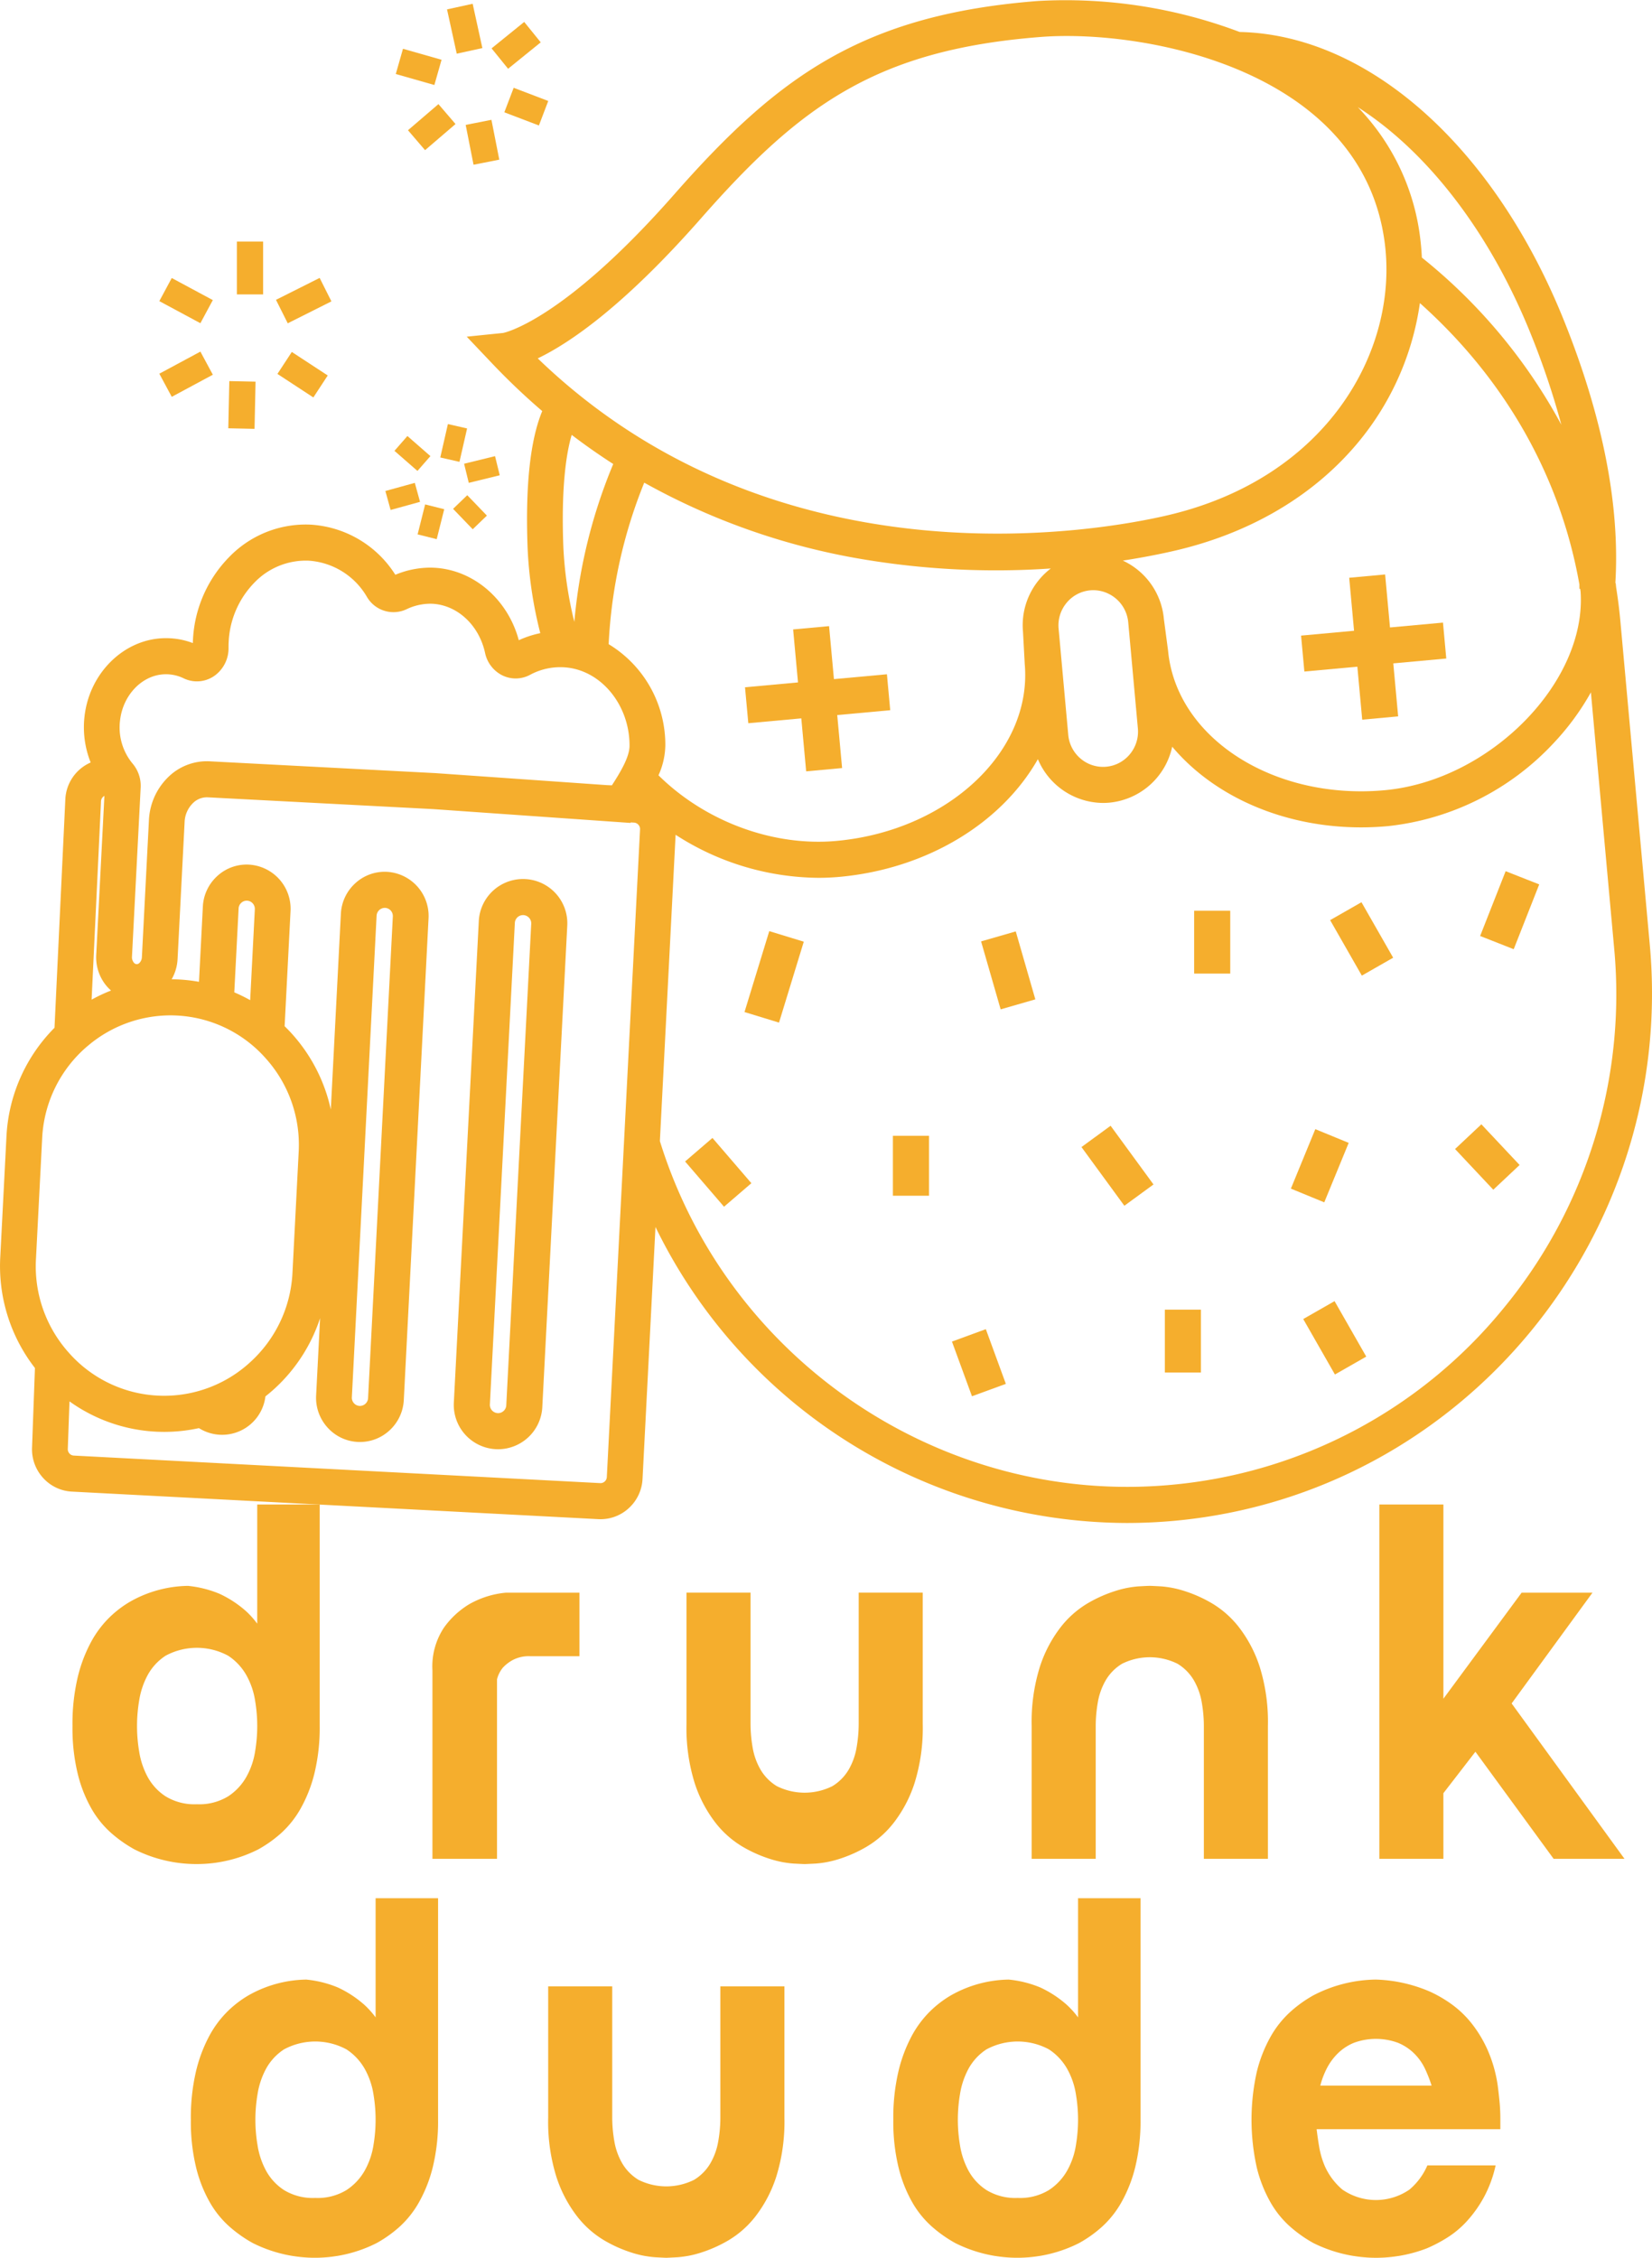 <!-- eslint-disable -->
<svg xmlns="http://www.w3.org/2000/svg" width="283.705" height="387.73" viewBox="0 0 283.705 387.73">
  <g id="Group_230" data-name="Group 230" transform="translate(-334.489 -155.375)">
    <path id="Path_355" data-name="Path 355" d="M692.334,353.916" transform="translate(-158.024 -88.183)" fill="#f5ae2d" stroke="#030504" stroke-miterlimit="10" stroke-width="1"/>
    <g id="Group_228" data-name="Group 228" transform="translate(334.489 155.375)">
      <path id="Path_356" data-name="Path 356" d="M617.813,317.616,612.758,262c-.168-1.853-.412-3.8-.72-5.736l-.077-.755-.039,0c-.005-.033-.01-.065-.015-.1.787-13.289-2.172-28.4-8.8-44.909-5.855-14.594-14.129-26.947-23.926-35.721-9.9-8.869-20.9-13.678-31.8-13.912a84.728,84.728,0,0,0-34.608-5.326c-30.2,2.341-44.745,13.023-62.5,33.217-19.206,21.843-29.308,23.783-29.371,23.795l-6.259.641L419,217.784a115.935,115.935,0,0,0,8.609,8.188c-2.05,4.923-2.9,12.734-2.524,23.231a71.436,71.436,0,0,0,2.19,14.906,17.082,17.082,0,0,0-3.692,1.211c-1.876-7.014-7.755-12.093-14.516-12.446a13.758,13.758,0,0,0-1.639.015c-.217.012-.433.033-.672.057-.3.033-.6.076-.884.124a14.933,14.933,0,0,0-2.005.472l-.069.021c-.51.162-.978.333-1.418.518a18.5,18.5,0,0,0-14.537-8.608,18.265,18.265,0,0,0-13.952,5.518,21.8,21.8,0,0,0-6.269,14.379c-.007.141-.013.287-.017.439a12.922,12.922,0,0,0-3.916-.824c-.409-.021-.836-.024-1.268-.005-6.785.295-12.55,6.032-13.408,13.346a16.324,16.324,0,0,0,1.046,7.993,7.254,7.254,0,0,0-4.349,6.321l-1.861,39.237a28.473,28.473,0,0,0-8.25,18.652l-1.069,20.818a28.52,28.52,0,0,0,5.96,18.959l-.495,13.57a7.279,7.279,0,0,0,1.852,5.254,7.155,7.155,0,0,0,4.988,2.4l90.413,4.73a7.163,7.163,0,0,0,5.206-1.868,7.272,7.272,0,0,0,2.38-5.033l2.223-43.277a90.332,90.332,0,0,0,80.922,50.836h.007c2.743,0,5.523-.128,8.26-.381C585.762,411.956,622.353,367.58,617.813,317.616Zm-170,33.715,2.7-52.6a45.694,45.694,0,0,0,24.506,7.393c1.247,0,2.5-.057,3.72-.17,14.757-1.365,27.653-9.064,33.99-20.205a12.226,12.226,0,0,0,11.188,7.517c.371,0,.747-.017,1.118-.052a12.226,12.226,0,0,0,10.761-9.609c7.317,8.7,19.335,13.855,32.435,13.855,1.537,0,3.1-.072,4.641-.215a45.506,45.506,0,0,0,28.5-14.334,43.7,43.7,0,0,0,6.329-8.637l3.99,43.906a84.749,84.749,0,0,1-19.085,61.976,83.267,83.267,0,0,1-56.929,30.207C496.476,413.994,459.539,389.17,447.812,351.331ZM363,271.165c.125,0,.247,0,.369.01a6.921,6.921,0,0,1,2.667.692,5.223,5.223,0,0,0,5.37-.5,5.806,5.806,0,0,0,2.331-4.721c0-.365,0-.665.019-.949a15.591,15.591,0,0,1,4.454-10.3,12.223,12.223,0,0,1,9.315-3.735,12.513,12.513,0,0,1,10,6.257,5.275,5.275,0,0,0,6.832,2.057,9.231,9.231,0,0,1,1.237-.487l.06-.018a8.677,8.677,0,0,1,1.229-.288c.175-.031.351-.056.556-.078.113-.012.225-.024.352-.03a8.358,8.358,0,0,1,.958-.013c4.3.224,8.012,3.69,9.04,8.43a5.6,5.6,0,0,0,2.861,3.811,5.205,5.205,0,0,0,4.864-.037,10.892,10.892,0,0,1,6.41-1.246c6,.684,10.692,6.573,10.679,13.408,0,2.026-1.7,4.744-3.029,6.812l-.835-.032-29.476-2.065-38.781-2.029a9.478,9.478,0,0,0-7.241,2.85,11.019,11.019,0,0,0-3.176,7.263l-1.209,23.525a1.45,1.45,0,0,1-.4.962.64.64,0,0,1-.515.235.683.683,0,0,1-.487-.287,1.456,1.456,0,0,1-.3-1l1.493-29.04a5.89,5.89,0,0,0-1.38-4.107,9.708,9.708,0,0,1-2.156-7.46h0c.508-4.328,3.762-7.717,7.571-7.883C362.786,271.167,362.893,271.165,363,271.165Zm15.252,40.364-.8,15.606a27.915,27.915,0,0,0-2.727-1.343l.741-14.408a1.4,1.4,0,0,1,.462-.969,1.365,1.365,0,0,1,1-.365,1.383,1.383,0,0,1,.964.465A1.4,1.4,0,0,1,378.25,311.529Zm16.663,83.806,4.25-82.712a1.417,1.417,0,0,1,1.391-1.336l.075,0a1.4,1.4,0,0,1,1.321,1.479L397.7,395.48a1.4,1.4,0,0,1-.463.97,1.37,1.37,0,0,1-1.964-.1A1.4,1.4,0,0,1,394.913,395.335ZM349.36,335.155l.312-.259a21.942,21.942,0,0,1,14.072-5.151c.383,0,.768.009,1.155.03a21.815,21.815,0,0,1,15.219,7.345,22.212,22.212,0,0,1,5.667,16.033l-1.07,20.818a22.168,22.168,0,0,1-7.28,15.355,21.817,21.817,0,0,1-31.108-1.627,22.217,22.217,0,0,1-5.666-16.032l1.069-20.819A22.129,22.129,0,0,1,349.36,335.155Zm-2.937,60.882a27.89,27.89,0,0,0,22.23,4.591,7.487,7.487,0,0,0,11.417-5.449c.548-.433,1.033-.843,1.479-1.248a28.391,28.391,0,0,0,7.911-12.188l-.682,13.271a7.6,7.6,0,0,0,1.934,5.483A7.466,7.466,0,0,0,395.919,403c.132.007.263.01.394.01a7.483,7.483,0,0,0,5.038-1.96,7.584,7.584,0,0,0,2.484-5.252l4.25-82.713a7.589,7.589,0,0,0-7.138-7.989h0a7.462,7.462,0,0,0-5.434,1.951,7.581,7.581,0,0,0-2.484,5.252L391.3,345.92a28.455,28.455,0,0,0-6.621-12.949c-.385-.432-.816-.879-1.311-1.363l1.016-19.759a7.592,7.592,0,0,0-7.139-7.99,7.438,7.438,0,0,0-5.434,1.951,7.582,7.582,0,0,0-2.485,5.252l-.664,12.92a28.21,28.21,0,0,0-3.446-.4c-.4-.021-.813-.031-1.251-.033a7.725,7.725,0,0,0,1.019-3.481l1.209-23.525a4.8,4.8,0,0,1,1.361-3.178,3.4,3.4,0,0,1,2.6-1.066l38.727,2.025,33.879,2.374.054-.087.571.03a1.116,1.116,0,0,1,1.023,1.145L438.7,409.04a1.082,1.082,0,0,1-.358.75,1.046,1.046,0,0,1-.776.282l-90.412-4.73a1.065,1.065,0,0,1-.743-.361,1.116,1.116,0,0,1-.278-.83Zm86.7-133.866a65.569,65.569,0,0,1-1.9-13.192c-.363-10.145.533-15.828,1.446-18.919,2.327,1.771,4.722,3.449,7.134,5A90.717,90.717,0,0,0,433.123,262.172Zm139.206-64.813c2.222,18.242-9.873,40.073-37.289,46.5-10.822,2.539-66.692,13.11-108.2-26.936,5.625-2.709,14.878-9.084,28.038-24.051,17.023-19.36,30.1-28.96,58.377-31.151C530.941,160.352,568.663,167.261,572.329,197.358Zm6.34,2.249c-.05-1.093-.131-2.078-.243-3a39.053,39.053,0,0,0-10.756-22.829c12.107,7.753,22.786,21.706,29.748,39.057a136.928,136.928,0,0,1,5.208,15.48A93.816,93.816,0,0,0,578.669,199.607Zm27.065,56.871.121.009.035.215.035.209c1.122,15.57-15.527,32.492-33.613,34.166-19.093,1.766-35.8-8.96-37.222-23.936l-.725-5.48a12.24,12.24,0,0,0-7.044-10.013c3.952-.61,7.073-1.269,9.111-1.747,12.215-2.866,22.619-8.8,30.088-17.154a47.969,47.969,0,0,0,11.814-25.321c14.669,13.109,24.135,29.811,27.4,48.368l-.007.119ZM529.9,280.461a6.051,6.051,0,0,1-1.365,4.425,5.957,5.957,0,0,1-8.446.786,6.035,6.035,0,0,1-2.144-4.1l-1.657-18.234a6.054,6.054,0,0,1,1.363-4.427,5.95,5.95,0,0,1,4.067-2.157q.277-.026.552-.026a6.067,6.067,0,0,1,5.973,5.5Zm-84.778-42.2A116.353,116.353,0,0,0,483.783,251.6a138.173,138.173,0,0,0,31.165,1.4,12.048,12.048,0,0,0-2.015,1.939,12.234,12.234,0,0,0-2.76,8.935l.3,5.563c1.3,14.965-13.182,28.578-32.289,30.346h0c-10.856,1.007-22.549-3.3-30.612-11.264a12.906,12.906,0,0,0,1.175-5.081A20.185,20.185,0,0,0,439.017,266,84.532,84.532,0,0,1,445.126,238.265Zm-94.107,81.077a7.673,7.673,0,0,0,1.683,5.251,7.119,7.119,0,0,0,.862.889,28.3,28.3,0,0,0-3.339,1.57l1.618-34.1a1.105,1.105,0,0,1,.373-.749,1.155,1.155,0,0,1,.206-.148Z" transform="translate(-334.489 -155.375)" fill="#f5ae2d"/>
      <path id="Path_357" data-name="Path 357" d="M564.378,362.894l9.1-.834.835,9.1,6.171-.567-.835-9.1,9.1-.834-.566-6.172-9.1.834-.835-9.1-6.172.566.835,9.1-9.1.834Z" transform="translate(-435.867 -238.695)" fill="#f5ae2d"/>
      <path id="Path_358" data-name="Path 358" d="M759.961,338.737l-9.1.834-.835-9.1-6.171.567.835,9.1-9.1.834.566,6.171,9.1-.834.835,9.1,6.171-.567-.835-9.1,9.1-.834Z" transform="translate(-512.152 -231.818)" fill="#f5ae2d"/>
      <rect id="Rectangle_133" data-name="Rectangle 133" width="4.507" height="9.077" transform="translate(40.68 41.482)" fill="#f5ae2d"/>
      <rect id="Rectangle_134" data-name="Rectangle 134" width="8.391" height="4.507" transform="translate(47.395 51.492) rotate(-26.654)" fill="#f5ae2d"/>
      <rect id="Rectangle_135" data-name="Rectangle 135" width="4.507" height="7.37" transform="matrix(0.548, -0.837, 0.837, 0.548, 47.644, 64.214)" fill="#f5ae2d"/>
      <rect id="Rectangle_136" data-name="Rectangle 136" width="8.105" height="4.507" transform="translate(39.208 73.549) rotate(-88.779)" fill="#f5ae2d"/>
      <rect id="Rectangle_137" data-name="Rectangle 137" width="8.007" height="4.507" transform="matrix(0.881, -0.474, 0.474, 0.881, 27.361, 64.177)" fill="#f5ae2d"/>
      <rect id="Rectangle_138" data-name="Rectangle 138" width="4.507" height="8.007" transform="translate(27.361 51.713) rotate(-61.734)" fill="#f5ae2d"/>
      <rect id="Rectangle_139" data-name="Rectangle 139" width="5.884" height="3.381" transform="translate(75.61 78.562) rotate(-77.14)" fill="#f5ae2d"/>
      <rect id="Rectangle_140" data-name="Rectangle 140" width="5.474" height="3.381" transform="translate(79.7 79.638) rotate(-13.775)" fill="#f5ae2d"/>
      <rect id="Rectangle_141" data-name="Rectangle 141" width="3.38" height="4.863" transform="translate(77.809 87.385) rotate(-43.911)" fill="#f5ae2d"/>
      <rect id="Rectangle_142" data-name="Rectangle 142" width="5.303" height="3.38" transform="translate(71.719 91.769) rotate(-75.909)" fill="#f5ae2d"/>
      <rect id="Rectangle_143" data-name="Rectangle 143" width="5.243" height="3.381" transform="translate(66.182 84.317) rotate(-15.404)" fill="#f5ae2d"/>
      <rect id="Rectangle_144" data-name="Rectangle 144" width="3.38" height="5.244" transform="translate(67.742 77.423) rotate(-48.86)" fill="#f5ae2d"/>
      <rect id="Rectangle_145" data-name="Rectangle 145" width="4.507" height="7.787" transform="translate(76.77 1.613) rotate(-12.354)" fill="#f5ae2d"/>
      <rect id="Rectangle_146" data-name="Rectangle 146" width="7.212" height="4.508" transform="translate(84.419 8.305) rotate(-38.995)" fill="#f5ae2d"/>
      <rect id="Rectangle_147" data-name="Rectangle 147" width="4.507" height="6.357" transform="matrix(0.356, -0.934, 0.934, 0.356, 86.611, 19.287)" fill="#f5ae2d"/>
      <rect id="Rectangle_148" data-name="Rectangle 148" width="4.508" height="6.973" transform="translate(79.974 21.449) rotate(-11.138)" fill="#f5ae2d"/>
      <rect id="Rectangle_149" data-name="Rectangle 149" width="6.891" height="4.507" transform="matrix(0.759, -0.651, 0.651, 0.759, 70.064, 22.366)" fill="#f5ae2d"/>
      <rect id="Rectangle_150" data-name="Rectangle 150" width="4.507" height="6.89" transform="translate(67.97 12.711) rotate(-74.089)" fill="#f5ae2d"/>
      <path id="Path_359" data-name="Path 359" d="M481.349,521.212c.134.007.268.01.4.01a7.62,7.62,0,0,0,7.59-7.212l4.288-82.712a7.606,7.606,0,0,0-15.192-.788l-4.288,82.712a7.614,7.614,0,0,0,7.2,7.99Zm-1.012-7.668,4.288-82.712a1.407,1.407,0,0,1,1.406-1.336l.074,0a1.421,1.421,0,0,1,1.333,1.48l-4.287,82.712a1.394,1.394,0,0,1-.467.969,1.364,1.364,0,0,1-1.013.365,1.42,1.42,0,0,1-1.333-1.479Z" transform="translate(-396.208 -272.344)" fill="#f5ae2d"/>
      <rect id="Rectangle_151" data-name="Rectangle 151" width="14.532" height="6.198" transform="translate(127.857 173.8) rotate(-72.983)" fill="#f5ae2d"/>
      <rect id="Rectangle_152" data-name="Rectangle 152" width="6.198" height="12.146" transform="translate(168.485 161.666) rotate(-16.068)" fill="#f5ae2d"/>
      <rect id="Rectangle_153" data-name="Rectangle 153" width="6.198" height="10.792" transform="translate(205.076 156.404)" fill="#f5ae2d"/>
      <rect id="Rectangle_154" data-name="Rectangle 154" width="6.198" height="10.974" transform="translate(228.429 158.015) rotate(-29.743)" fill="#f5ae2d"/>
      <rect id="Rectangle_155" data-name="Rectangle 155" width="11.96" height="6.198" transform="translate(254.189 160.738) rotate(-68.512)" fill="#f5ae2d"/>
      <rect id="Rectangle_156" data-name="Rectangle 156" width="6.197" height="10.252" transform="matrix(0.758, -0.652, 0.652, 0.758, 117.655, 199.461)" fill="#f5ae2d"/>
      <rect id="Rectangle_157" data-name="Rectangle 157" width="6.198" height="10.296" transform="translate(153.342 195.049)" fill="#f5ae2d"/>
      <rect id="Rectangle_158" data-name="Rectangle 158" width="6.198" height="12.484" transform="translate(185.725 196.986) rotate(-36.158)" fill="#f5ae2d"/>
      <rect id="Rectangle_159" data-name="Rectangle 159" width="11.042" height="6.198" transform="matrix(0.38, -0.925, 0.925, 0.38, 221.688, 204.125)" fill="#f5ae2d"/>
      <rect id="Rectangle_160" data-name="Rectangle 160" width="6.198" height="9.585" transform="matrix(0.729, -0.685, 0.685, 0.729, 249.883, 197.324)" fill="#f5ae2d"/>
      <rect id="Rectangle_161" data-name="Rectangle 161" width="6.197" height="10.002" transform="translate(163.483 230.389) rotate(-20.099)" fill="#f5ae2d"/>
      <rect id="Rectangle_162" data-name="Rectangle 162" width="6.198" height="10.792" transform="translate(200.043 224.908)" fill="#f5ae2d"/>
      <rect id="Rectangle_163" data-name="Rectangle 163" width="6.198" height="10.974" transform="matrix(0.868, -0.496, 0.496, 0.868, 223.809, 226.519)" fill="#f5ae2d"/>
    </g>
    <g id="Group_229" data-name="Group 229" transform="translate(346.933 413.743)">
      <path id="Path_360" data-name="Path 360" d="M388.307,644.868V623.323h10.728v37.953a33.281,33.281,0,0,1-.9,8.2,24.05,24.05,0,0,1-2.388,6.085,16.8,16.8,0,0,1-3.38,4.237,21.381,21.381,0,0,1-3.876,2.75,23.363,23.363,0,0,1-10.548,2.524,23.74,23.74,0,0,1-10.728-2.524,22.644,22.644,0,0,1-3.922-2.75,16.522,16.522,0,0,1-3.426-4.192,23.156,23.156,0,0,1-2.388-6.04,33.164,33.164,0,0,1-.9-8.2,34.836,34.836,0,0,1,.857-8.2,25.083,25.083,0,0,1,2.254-6.085,17.765,17.765,0,0,1,3.154-4.282A18.212,18.212,0,0,1,366.492,640a20.685,20.685,0,0,1,9.915-2.7,18.828,18.828,0,0,1,5.409,1.352,18.617,18.617,0,0,1,4.6,3.02,14.941,14.941,0,0,1,3.876,5.814ZM377.94,674.8a9.528,9.528,0,0,0,5.364-1.353,9.68,9.68,0,0,0,3.154-3.38,13.007,13.007,0,0,0,1.488-4.372,26.149,26.149,0,0,0,0-8.654,13.023,13.023,0,0,0-1.488-4.372,9.689,9.689,0,0,0-3.154-3.381,11.315,11.315,0,0,0-10.728,0,9.274,9.274,0,0,0-3.111,3.381,13.61,13.61,0,0,0-1.442,4.372,26.149,26.149,0,0,0,0,8.654,13.592,13.592,0,0,0,1.442,4.372,9.266,9.266,0,0,0,3.111,3.38A9.518,9.518,0,0,0,377.94,674.8Z" transform="translate(-356.575 -623.323)" fill="#f5ae2d"/>
      <path id="Path_361" data-name="Path 361" d="M467.455,663.545a12.056,12.056,0,0,1,1.983-7.347,14.544,14.544,0,0,1,4.327-4.011,15.581,15.581,0,0,1,6.309-1.984H492.7v10.908h-8.474a5.968,5.968,0,0,0-2.929.631,6.566,6.566,0,0,0-1.758,1.352,5.132,5.132,0,0,0-.992,1.984v30.83H467.455Z" transform="translate(-405.636 -635.058)" fill="#f5ae2d"/>
      <path id="Path_362" data-name="Path 362" d="M566.136,696.809c-.18,0-.828-.031-1.938-.09a17.192,17.192,0,0,1-3.921-.767,23.022,23.022,0,0,1-4.778-2.118,16.636,16.636,0,0,1-4.688-4.148,22.3,22.3,0,0,1-3.561-6.806,31.737,31.737,0,0,1-1.4-10.141V650.2h11V672.74a23.625,23.625,0,0,0,.361,4.057,11.313,11.313,0,0,0,1.352,3.786,8.122,8.122,0,0,0,2.795,2.84,10.694,10.694,0,0,0,9.556,0,8.154,8.154,0,0,0,2.795-2.84,11.357,11.357,0,0,0,1.351-3.786,23.629,23.629,0,0,0,.362-4.057V650.2h11V672.74a31.789,31.789,0,0,1-1.4,10.141,22.334,22.334,0,0,1-3.561,6.806,16.646,16.646,0,0,1-4.688,4.148A23.086,23.086,0,0,1,572,695.953a17.224,17.224,0,0,1-3.921.767C566.961,696.778,566.316,696.809,566.136,696.809Z" transform="translate(-440.4 -635.058)" fill="#f5ae2d"/>
      <path id="Path_363" data-name="Path 363" d="M672.535,648.123c.18,0,.825.031,1.938.09a17.2,17.2,0,0,1,3.922.767,23.149,23.149,0,0,1,4.778,2.118,16.67,16.67,0,0,1,4.687,4.147,22.336,22.336,0,0,1,3.561,6.806,31.752,31.752,0,0,1,1.4,10.141V695h-11V672.192a23.669,23.669,0,0,0-.361-4.056,11.39,11.39,0,0,0-1.352-3.787,8.181,8.181,0,0,0-2.795-2.84,10.695,10.695,0,0,0-9.556,0,8.144,8.144,0,0,0-2.795,2.84,11.351,11.351,0,0,0-1.353,3.787,23.582,23.582,0,0,0-.36,4.056V695h-11V672.192a31.739,31.739,0,0,1,1.4-10.141,22.334,22.334,0,0,1,3.561-6.806A16.656,16.656,0,0,1,661.9,651.1a23.088,23.088,0,0,1,4.778-2.118,17.161,17.161,0,0,1,3.876-.767Q672.174,648.125,672.535,648.123Z" transform="translate(-487.521 -634.15)" fill="#f5ae2d"/>
      <path id="Path_364" data-name="Path 364" d="M770.45,684.172h-11V623.323h11v33.355l13.432-18.21h12.169l-13.883,19.021,19.382,26.683H789.38l-13.432-18.389-5.5,7.121Z" transform="translate(-535.013 -623.323)" fill="#f5ae2d"/>
      <path id="Path_365" data-name="Path 365" d="M424.387,764.868V743.323h10.727v37.952a33.275,33.275,0,0,1-.9,8.2,24,24,0,0,1-2.388,6.085,16.8,16.8,0,0,1-3.38,4.238,21.341,21.341,0,0,1-3.876,2.749,23.362,23.362,0,0,1-10.548,2.524,23.74,23.74,0,0,1-10.728-2.524,22.655,22.655,0,0,1-3.921-2.749,16.528,16.528,0,0,1-3.426-4.192,23.182,23.182,0,0,1-2.388-6.04,33.2,33.2,0,0,1-.9-8.2,34.852,34.852,0,0,1,.857-8.2,25.161,25.161,0,0,1,2.254-6.085,17.775,17.775,0,0,1,3.155-4.282A18.2,18.2,0,0,1,402.571,760a20.7,20.7,0,0,1,9.916-2.7,18.834,18.834,0,0,1,5.409,1.352,18.624,18.624,0,0,1,4.6,3.02,14.934,14.934,0,0,1,3.876,5.814ZM414.019,794.8a9.528,9.528,0,0,0,5.364-1.353,9.692,9.692,0,0,0,3.154-3.38,13.01,13.01,0,0,0,1.488-4.373,26.14,26.14,0,0,0,0-8.654,13.027,13.027,0,0,0-1.488-4.373,9.7,9.7,0,0,0-3.154-3.38,11.318,11.318,0,0,0-10.728,0,9.287,9.287,0,0,0-3.111,3.38,13.612,13.612,0,0,0-1.442,4.373,26.149,26.149,0,0,0,0,8.654,13.593,13.593,0,0,0,1.442,4.373,9.276,9.276,0,0,0,3.111,3.38A9.519,9.519,0,0,0,414.019,794.8Z" transform="translate(-372.326 -675.713)" fill="#f5ae2d"/>
      <path id="Path_366" data-name="Path 366" d="M523.5,816.809c-.18,0-.827-.031-1.938-.089a17.221,17.221,0,0,1-3.921-.766,23.088,23.088,0,0,1-4.778-2.118,16.649,16.649,0,0,1-4.687-4.147,22.3,22.3,0,0,1-3.561-6.806,31.732,31.732,0,0,1-1.4-10.142V770.2h11V792.74a23.546,23.546,0,0,0,.36,4.057,11.321,11.321,0,0,0,1.352,3.786,8.127,8.127,0,0,0,2.794,2.839,10.7,10.7,0,0,0,9.556,0,8.159,8.159,0,0,0,2.795-2.839,11.391,11.391,0,0,0,1.352-3.786,23.694,23.694,0,0,0,.361-4.057V770.2h11V792.74a31.768,31.768,0,0,1-1.4,10.142,22.333,22.333,0,0,1-3.561,6.806,16.673,16.673,0,0,1-4.687,4.147,23.171,23.171,0,0,1-4.778,2.118,17.241,17.241,0,0,1-3.921.766C524.323,816.778,523.678,816.809,523.5,816.809Z" transform="translate(-421.517 -687.448)" fill="#f5ae2d"/>
      <path id="Path_367" data-name="Path 367" d="M641.345,764.868V743.323h10.728v37.952a33.244,33.244,0,0,1-.9,8.2,23.994,23.994,0,0,1-2.388,6.085,16.794,16.794,0,0,1-3.38,4.238,21.363,21.363,0,0,1-3.876,2.749,23.364,23.364,0,0,1-10.548,2.524,23.742,23.742,0,0,1-10.728-2.524,22.665,22.665,0,0,1-3.921-2.749,16.522,16.522,0,0,1-3.426-4.192,23.169,23.169,0,0,1-2.388-6.04,33.21,33.21,0,0,1-.9-8.2,34.866,34.866,0,0,1,.857-8.2,25.156,25.156,0,0,1,2.253-6.085,17.791,17.791,0,0,1,3.155-4.282A18.247,18.247,0,0,1,619.528,760a20.7,20.7,0,0,1,9.916-2.7,18.826,18.826,0,0,1,5.408,1.352,18.606,18.606,0,0,1,4.6,3.02,14.936,14.936,0,0,1,3.877,5.814ZM630.977,794.8a9.529,9.529,0,0,0,5.365-1.353,9.692,9.692,0,0,0,3.154-3.38,13.028,13.028,0,0,0,1.488-4.373,26.114,26.114,0,0,0,0-8.654,13.046,13.046,0,0,0-1.488-4.373,9.7,9.7,0,0,0-3.154-3.38,11.318,11.318,0,0,0-10.728,0,9.286,9.286,0,0,0-3.111,3.38,13.616,13.616,0,0,0-1.442,4.373,26.2,26.2,0,0,0,0,8.654,13.6,13.6,0,0,0,1.442,4.373,9.275,9.275,0,0,0,3.111,3.38A9.519,9.519,0,0,0,630.977,794.8Z" transform="translate(-468.65 -675.713)" fill="#f5ae2d"/>
      <path id="Path_368" data-name="Path 368" d="M762.771,786.333q.179,1.352.315,2.794t.135,3.065v1.624H731.67q.18,1.532.451,3.109a14.568,14.568,0,0,0,.9,3.111,11.274,11.274,0,0,0,3.065,4.146,10.133,10.133,0,0,0,11.539,0,11.313,11.313,0,0,0,3.065-4.146h11.719a20.771,20.771,0,0,1-2.029,5.5,21.206,21.206,0,0,1-2.884,4.057,16.472,16.472,0,0,1-3.381,2.84,24.849,24.849,0,0,1-3.516,1.847,24.2,24.2,0,0,1-19.472-.9,22.609,22.609,0,0,1-3.921-2.75,16.493,16.493,0,0,1-3.426-4.192,23.163,23.163,0,0,1-2.389-6.04,37.78,37.78,0,0,1,0-16.407,23.965,23.965,0,0,1,2.389-6.085,17.017,17.017,0,0,1,3.426-4.281,21.509,21.509,0,0,1,3.921-2.8,23.831,23.831,0,0,1,10.728-2.7,25.271,25.271,0,0,1,9.285,2.074,22.093,22.093,0,0,1,3.651,2.118,17.374,17.374,0,0,1,3.425,3.246,21.3,21.3,0,0,1,2.795,4.6A23.351,23.351,0,0,1,762.771,786.333Zm-11.359,0a22.979,22.979,0,0,0-1.126-2.885,9.22,9.22,0,0,0-1.848-2.614,8.577,8.577,0,0,0-2.794-1.848,10.935,10.935,0,0,0-7.573,0,8.557,8.557,0,0,0-2.794,1.848,10.025,10.025,0,0,0-1.893,2.614,14,14,0,0,0-1.082,2.885Z" transform="translate(-518.004 -686.54)" fill="#f5ae2d"/>
    </g>
  </g>
</svg>
